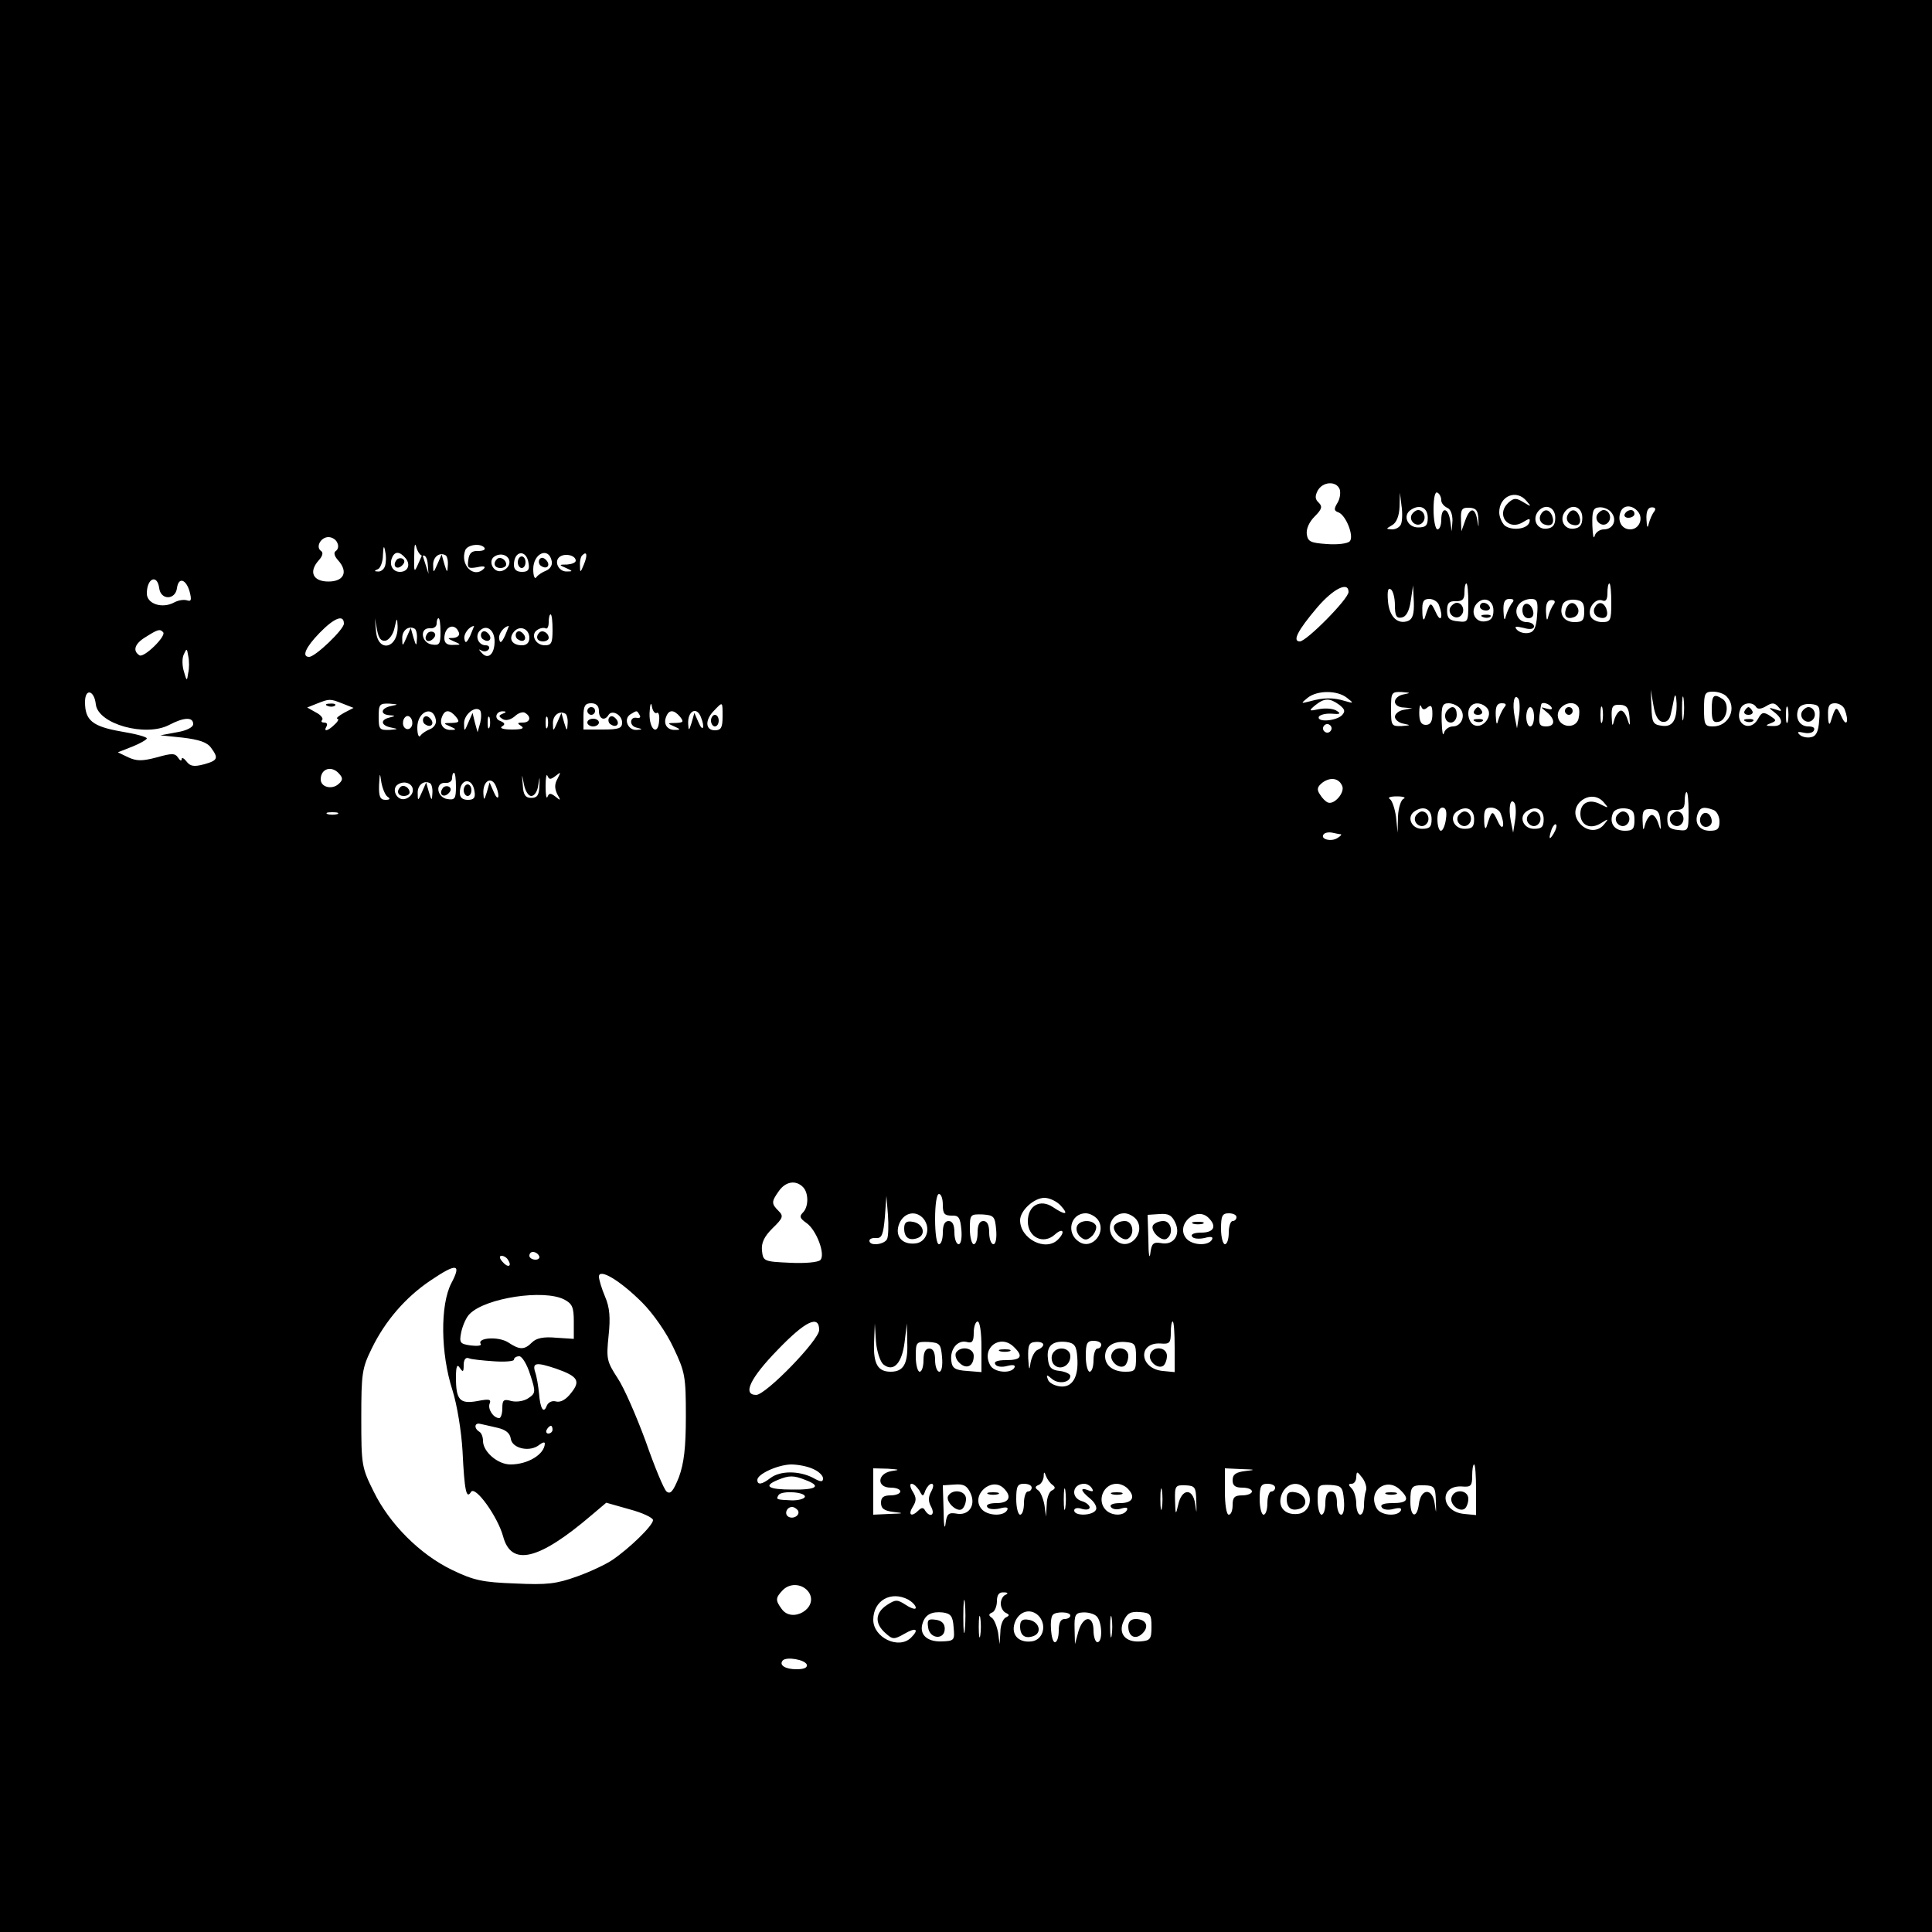 <?xml version="1.0" standalone="no"?>
<!DOCTYPE svg PUBLIC "-//W3C//DTD SVG 20010904//EN"
 "http://www.w3.org/TR/2001/REC-SVG-20010904/DTD/svg10.dtd">
<svg version="1.0" xmlns="http://www.w3.org/2000/svg"
 width="500pt" height="500pt" viewBox="0 0 500 500"
 preserveAspectRatio="xMidYMid meet">

<g transform="translate(0,500) scale(0.1,-0.1)"
fill="#000000" stroke="none">
<path d="M0 2500 l0 -2500 2500 0 2500 0 0 2500 0 2500 -2500 0 -2500 0 0
-2500z m3467 1234 c3 -9 1 -25 -6 -36 -9 -15 -9 -20 3 -24 20 -8 41 -63 29
-75 -6 -6 -32 -9 -59 -7 -42 3 -49 6 -52 25 -2 14 6 32 20 46 19 19 21 26 11
36 -10 9 -10 17 -3 31 13 24 48 26 57 4z m263 -29 c0 -7 7 -15 15 -19 9 -3 14
-17 14 -33 l-2 -28 -4 28 c-5 34 -23 36 -23 2 0 -14 -4 -25 -10 -25 -5 0 -10
23 -10 51 0 31 4 48 10 44 6 -3 10 -12 10 -20z m-104 -61 c-3 -8 -13 -14 -23
-14 -17 1 -17 1 0 11 11 6 18 24 19 47 l1 37 4 -33 c3 -19 2 -40 -1 -48z m325
59 c13 -15 12 -15 -8 -3 -18 11 -24 12 -37 1 -37 -31 -4 -77 36 -52 16 10 19
10 16 -1 -6 -18 -46 -22 -64 -8 -7 7 -14 22 -14 34 0 43 45 61 71 29z m-256
-43 c0 -20 -5 -25 -25 -25 -28 0 -41 32 -18 46 23 15 43 5 43 -21z m131 -3 c1
-25 1 -25 -3 -2 -6 33 -19 32 -31 -2 l-10 -28 -1 31 c-1 26 3 31 22 30 17 -1
22 -7 23 -29z m199 3 c0 -18 -6 -26 -21 -28 -26 -4 -40 24 -23 45 18 21 44 11
44 -17z m70 0 c0 -18 -6 -26 -21 -28 -26 -4 -40 24 -23 45 18 21 44 11 44 -17z
m75 14 c16 -19 5 -44 -19 -44 -11 0 -22 -8 -24 -17 -3 -10 -5 2 -6 27 -1 38 2
46 18 47 11 1 25 -5 31 -13z m69 2 c15 -18 3 -46 -20 -46 -22 0 -34 22 -25 45
7 19 30 19 45 1z m42 0 c-5 -6 -11 -20 -14 -31 -3 -14 -5 -10 -6 11 -1 21 4
31 14 31 9 0 11 -4 6 -11z m-3408 -81 c4 -8 2 -17 -4 -21 -6 -4 -4 -13 6 -24
27 -30 15 -55 -25 -55 -40 0 -52 25 -25 55 10 11 12 20 6 24 -15 10 -1 36 19
36 10 0 20 -7 23 -15z m222 -33 c6 2 11 -8 12 -22 l2 -25 -8 25 -8 25 -11 -25
c-10 -23 -11 -21 -10 20 0 31 2 38 6 22 4 -13 12 -22 17 -20z m-99 -28 c-3 -8
-11 -14 -18 -13 -10 0 -10 2 0 6 6 2 13 19 13 36 1 25 3 27 6 9 3 -13 2 -30
-1 -38z m258 48 c3 -5 -5 -8 -17 -8 -16 1 -23 -6 -25 -23 -3 -21 -1 -23 23
-19 17 4 23 2 17 -4 -26 -26 -62 10 -48 48 6 15 41 19 50 6z m-204 -27 c13
-16 6 -35 -15 -35 -18 0 -28 17 -21 35 7 19 20 19 36 0z m109 -18 c-1 -20 -2
-20 -9 3 l-7 25 -11 -25 c-10 -23 -11 -24 -11 -3 -1 21 16 35 32 26 4 -2 7
-14 6 -26z m159 4 c-2 -9 -11 -17 -21 -19 -21 -4 -35 27 -17 38 19 12 42 0 38
-19z m50 1 c3 -17 -2 -22 -17 -22 -14 0 -21 6 -21 18 0 38 33 41 38 4z m60 5
c2 -10 -5 -20 -15 -24 -10 -4 -21 -11 -25 -17 -4 -6 -8 3 -8 21 0 42 41 59 48
20z m62 2 c0 -5 -10 -9 -22 -10 -22 0 -22 -1 -3 -9 18 -8 18 -9 2 -9 -22 -1
-35 28 -17 39 15 9 40 2 40 -11z m21 -10 c-9 -22 -10 -22 -10 -3 -1 11 2 24 6
27 12 12 14 0 4 -24z m-1099 -61 c4 -32 42 -31 46 0 4 30 24 23 33 -10 5 -20
4 -25 -6 -22 -8 3 -23 1 -34 -5 -31 -17 -71 -4 -71 23 0 40 27 51 32 14z
m3388 -39 c0 -49 -1 -50 -27 -47 -22 2 -28 8 -28 28 0 19 5 25 23 24 17 0 22
5 22 23 0 13 2 23 5 23 3 0 5 -23 5 -51z m370 1 c0 -46 -2 -50 -24 -50 -13 0
-27 7 -30 16 -8 20 13 47 31 40 9 -4 13 3 13 19 0 14 2 25 5 25 3 0 5 -22 5
-50z m-680 28 c0 -18 -109 -128 -126 -128 -20 0 -6 28 45 88 42 49 81 68 81
40z m120 -34 c0 -28 4 -35 18 -32 11 2 19 16 23 43 l6 40 2 -43 c1 -31 -3 -44
-15 -49 -27 -10 -49 11 -52 52 -2 24 0 35 7 30 6 -3 11 -22 11 -41z m114 0
c12 -31 5 -48 -8 -19 -14 30 -15 29 -29 -15 -3 -8 -6 0 -6 18 -1 25 3 32 18
32 10 0 22 -7 25 -16z m141 -14 c0 -18 -6 -26 -21 -28 -26 -4 -40 24 -23 45
18 21 44 11 44 -17z m47 18 c-5 -7 -12 -22 -15 -33 -3 -13 -5 -9 -6 13 -1 23
3 32 15 32 12 0 14 -3 6 -12z m66 -30 c-2 -32 -8 -44 -22 -46 -10 -2 -23 1
-30 8 -8 9 -4 10 17 5 17 -5 27 -3 27 4 0 6 -9 11 -19 11 -23 0 -35 28 -20 46
6 8 20 14 31 14 16 0 19 -6 16 -42z m43 28 c-5 -6 -11 -20 -14 -31 -3 -14 -5
-10 -6 11 -1 21 4 31 14 31 9 0 11 -4 6 -11z m79 -18 c0 -23 -4 -28 -25 -28
-27 0 -41 20 -31 45 3 9 16 14 31 13 20 -2 25 -8 25 -30z m-2670 -48 c0 -34
-3 -40 -20 -40 -25 0 -38 29 -19 40 7 5 17 6 21 4 4 -3 8 4 8 15 0 12 2 21 5
21 3 0 5 -18 5 -40z m-540 16 c0 -15 -74 -86 -90 -86 -20 0 -9 25 27 62 38 39
63 49 63 24z m108 -44 c9 2 20 17 23 33 6 27 7 28 8 5 2 -59 -52 -71 -56 -12
l-3 32 6 -31 c4 -21 10 -29 22 -27z m142 22 c0 -31 -3 -35 -22 -32 -28 4 -33
44 -5 42 9 -1 17 4 17 12 0 8 2 14 5 14 3 0 5 -16 5 -36z m-61 -17 c-1 -20 -2
-20 -9 3 l-7 25 -11 -25 c-10 -23 -11 -24 -11 -3 -1 21 16 35 32 26 4 -2 7
-14 6 -26z m109 15 c2 -7 -5 -12 -15 -13 -16 0 -16 -1 2 -9 19 -8 19 -9 -2 -9
-16 -1 -23 5 -23 17 0 32 28 42 38 14z m29 -7 c-9 -19 -13 -21 -15 -9 -3 13
12 33 25 34 0 0 -4 -11 -10 -25z m63 -15 c0 -33 -17 -48 -33 -30 -9 10 -9 11
0 6 6 -3 14 -2 18 4 3 5 0 10 -8 10 -19 0 -29 24 -15 38 17 17 38 2 38 -28z
m27 15 c-9 -19 -13 -21 -15 -9 -3 13 12 33 25 34 0 0 -4 -11 -10 -25z m63 -6
c0 -12 -7 -19 -19 -19 -26 0 -36 17 -21 35 15 18 40 8 40 -16z m-948 15 c10
-9 -49 -67 -61 -60 -19 12 -12 31 17 48 30 19 36 21 44 12z m65 -106 c-3 -22
-4 -21 -11 4 -5 16 -5 36 0 45 7 16 8 15 11 -4 3 -13 3 -33 0 -45z m-239 -81
c6 -51 129 -85 190 -53 38 20 62 21 62 2 0 -8 -17 -17 -42 -21 l-43 -8 58 -6
c42 -5 63 -12 73 -26 20 -27 18 -33 -18 -43 -26 -7 -36 -5 -45 7 -7 9 -13 12
-13 6 0 -5 -4 -4 -9 4 -8 12 -16 12 -55 1 -38 -10 -52 -10 -74 0 l-27 13 38
15 c20 8 37 18 37 21 0 4 -30 12 -67 18 -74 13 -93 29 -93 76 0 37 24 31 28
-6z m3238 17 c18 -14 18 -15 -6 -8 -29 9 -55 9 -90 -1 -24 -6 -24 -6 -6 9 25
20 77 20 102 0z m147 9 c-13 -2 -23 -11 -23 -19 0 -8 10 -15 23 -15 l22 -2
-22 -4 c-13 -2 -23 -11 -23 -18 0 -7 10 -16 23 -18 19 -4 18 -4 -5 -6 -27 -1
-28 1 -28 44 0 43 1 45 28 44 23 -2 24 -2 5 -6z m669 -71 c11 -2 19 5 22 20 3
13 7 32 9 43 3 11 5 4 6 -15 1 -45 -11 -63 -40 -58 -21 3 -24 9 -25 48 l-2 45
7 -40 c4 -26 12 -41 23 -43z m55 11 c-2 -16 -4 -5 -4 22 0 28 2 40 4 28 2 -13
2 -35 0 -50z m111 55 c29 -29 7 -78 -35 -78 -21 0 -23 5 -23 45 0 40 2 45 23
45 13 0 28 -5 35 -12z m-537 -51 l-5 -32 -6 30 c-7 35 -1 63 10 46 3 -6 4 -26
1 -44z m-3044 32 l28 -11 -25 -13 c-14 -8 -21 -14 -17 -15 5 0 2 -7 -7 -15
-17 -17 -30 -20 -21 -5 3 6 1 10 -6 10 -7 0 -9 3 -5 7 3 4 -4 13 -16 19 l-23
13 25 10 c33 13 34 13 67 0z m813 -24 c4 3 7 -6 6 -18 -2 -43 -26 -27 -25 17
1 23 4 31 6 18 2 -12 8 -20 13 -17z m1766 21 c15 -12 16 -17 7 -27 -15 -15
-65 -19 -60 -4 3 5 17 9 33 8 22 -2 25 0 14 7 -8 6 -28 8 -45 5 -28 -6 -29 -5
-11 10 24 19 37 19 62 1z m-2453 -3 c-27 -5 -31 -22 -5 -24 16 -1 16 -2 0 -6
-25 -6 -22 -21 5 -26 19 -4 18 -4 -5 -6 -26 -1 -28 2 -28 34 0 32 2 35 28 34
23 -2 24 -2 5 -6z m537 -13 c0 -21 15 -27 25 -10 9 14 35 0 35 -20 0 -15 -9
-18 -50 -18 l-50 0 0 34 c0 27 4 34 20 34 13 0 20 -7 20 -20z m320 -15 c0 -28
-4 -35 -20 -35 -25 0 -26 27 -2 51 23 24 22 24 22 -16z m1824 24 c10 8 13 4
13 -17 0 -19 -5 -28 -17 -28 -12 0 -17 9 -17 31 0 16 2 24 5 17 3 -9 8 -10 16
-3z m85 -3 c15 -18 3 -46 -19 -46 -10 0 -21 -8 -23 -17 -3 -10 -5 3 -6 30 -1
40 2 47 18 47 10 0 24 -6 30 -14z m70 1 c15 -19 -10 -53 -33 -44 -16 6 -22 38
-9 50 10 11 30 8 42 -6z m43 1 c-5 -7 -12 -22 -15 -33 -3 -13 -5 -9 -6 13 -1
23 3 32 15 32 12 0 14 -3 6 -12z m123 2 c4 -6 -1 -7 -12 -4 -17 5 -17 5 0 -9
23 -19 22 -37 -2 -37 -16 0 -19 6 -17 28 2 15 4 28 5 30 3 6 20 1 26 -8z m70
0 c3 -6 3 -19 0 -31 -8 -26 -48 -22 -53 5 -6 28 38 50 53 26z m62 -37 c-3 -10
-5 -2 -5 17 0 19 2 27 5 18 2 -10 2 -26 0 -35z m70 12 c2 -25 1 -26 -5 -7 -4
13 -11 23 -17 23 -5 0 -13 -10 -17 -23 -5 -20 -6 -19 -7 8 -1 26 3 31 22 30
17 -1 22 -8 24 -31z m328 25 c4 -6 13 -5 25 2 16 10 22 10 32 -1 11 -12 10
-13 -7 -7 -19 6 -19 5 -2 -8 24 -19 21 -36 -5 -35 -19 0 -20 2 -6 7 17 7 16 8
-2 20 -16 10 -21 9 -30 -8 -20 -37 -62 -14 -46 25 6 17 32 20 41 5z m82 -37
c-3 -10 -5 -2 -5 17 0 19 2 27 5 18 2 -10 2 -26 0 -35z m81 2 c-2 -29 -8 -41
-22 -43 -10 -2 -23 1 -29 7 -7 7 -4 8 10 5 12 -3 24 -1 27 5 4 7 -1 11 -14 11
-23 0 -35 22 -26 45 3 9 16 14 31 13 24 -2 26 -6 23 -43z m66 29 c12 -31 5
-48 -8 -19 -14 30 -15 29 -29 -15 -3 -8 -6 0 -6 18 -1 25 3 32 18 32 10 0 22
-7 25 -16z m-3531 -34 l-7 -25 -7 25 -6 25 -11 -25 c-10 -24 -11 -24 -11 -3
-1 23 28 47 41 35 4 -4 4 -19 1 -32z m2727 15 c0 -14 -4 -25 -10 -25 -5 0 -10
11 -10 25 0 14 5 25 10 25 6 0 10 -11 10 -25z m-2842 -8 c2 -10 -5 -20 -15
-24 -10 -4 -21 -11 -25 -17 -4 -6 -8 3 -8 21 0 42 41 59 48 20z m52 8 c10 -13
9 -15 -11 -16 -22 0 -23 -1 -4 -9 16 -7 17 -9 3 -9 -21 -1 -32 15 -24 34 7 19
20 19 36 0z m121 8 c-11 -5 -11 -7 0 -14 8 -5 20 -2 31 7 9 9 22 13 27 9 17
-10 13 -25 -6 -25 -15 0 -15 -2 -4 -9 9 -6 2 -9 -24 -9 -21 0 -33 3 -26 8 9 5
8 9 -4 14 -18 6 -11 27 8 25 8 0 7 -3 -2 -6z m168 -26 c-1 -20 -2 -20 -9 3
l-7 25 -11 -25 c-10 -23 -11 -24 -11 -3 -1 21 16 35 32 26 4 -2 7 -14 6 -26z
m186 23 c4 -6 1 -9 -6 -8 -19 5 -22 -20 -2 -25 17 -4 17 -5 0 -6 -22 -1 -34
28 -16 40 18 11 17 11 24 -1z m105 -5 c10 -13 9 -15 -11 -16 -22 0 -23 -1 -4
-9 16 -7 17 -9 3 -9 -21 -1 -32 15 -24 34 7 19 20 19 36 0z m54 -1 c11 -27 5
-40 -6 -14 l-11 25 -7 -25 c-7 -22 -8 -22 -9 -4 -2 34 22 47 33 18z m-747 -14
c1 -9 -5 -17 -12 -17 -7 0 -13 8 -12 17 0 9 6 17 12 17 6 0 12 -8 12 -17z
m200 -12 c-3 -7 -5 -2 -5 12 0 14 2 19 5 13 2 -7 2 -19 0 -25z m150 0 c-3 -7
-5 -2 -5 12 0 14 2 19 5 13 2 -7 2 -19 0 -25z m2027 -9 c-3 -5 -10 -7 -15 -3
-5 3 -7 10 -3 15 3 5 10 7 15 3 5 -3 7 -10 3 -15z m-2565 -113 c9 -10 8 -16
-4 -26 -17 -14 -45 -7 -45 13 0 29 30 37 49 13z m124 -58 c8 -5 6 -8 -5 -8
-14 0 -18 8 -17 38 2 34 2 34 6 7 3 -16 10 -33 16 -37z m177 26 c0 -31 -3 -35
-22 -32 -28 4 -33 44 -5 42 9 -1 17 4 17 12 0 8 2 14 5 14 3 0 5 -16 5 -36z
m195 -24 c8 0 16 12 18 28 4 25 4 25 3 -3 -1 -23 -6 -30 -21 -30 -15 0 -21 8
-22 33 -3 32 -3 32 3 2 3 -16 11 -30 19 -30z m63 52 c14 11 14 11 5 -7 -8 -14
-8 -25 -1 -40 10 -17 9 -18 -4 -7 -13 10 -17 10 -21 0 -3 -7 -5 5 -5 27 0 22
2 34 5 27 4 -10 8 -10 21 0z m2036 -27 c6 -17 -21 -48 -37 -42 -6 2 -15 11
-21 21 -9 13 -7 20 7 31 21 15 43 11 51 -10z m-2406 -14 c-2 -9 -11 -17 -21
-19 -21 -4 -35 27 -17 38 19 12 42 0 38 -19z m51 -4 c-1 -20 -2 -20 -9 3 l-7
25 -11 -25 c-10 -23 -11 -24 -11 -3 -1 21 16 35 32 26 4 -2 7 -14 6 -26z m109
5 c3 -17 -2 -22 -17 -22 -14 0 -21 6 -21 18 0 38 33 41 38 4z m56 12 c11 -27
5 -40 -6 -14 l-11 25 -7 -25 c-7 -22 -8 -22 -9 -4 -2 34 22 47 33 18z m3086
-65 c0 -49 -1 -50 -27 -47 -22 2 -28 8 -28 28 0 19 5 25 23 24 17 0 22 5 22
23 0 13 2 23 5 23 3 0 5 -23 5 -51z m-737 34 c-7 -2 -14 -23 -15 -46 l-1 -42
-4 40 c-3 22 -10 43 -16 47 -7 4 1 7 18 7 17 0 24 -3 18 -6z m518 -10 c13 -15
12 -15 -8 -5 -29 16 -53 5 -53 -24 0 -30 26 -42 54 -24 19 12 20 12 7 -4 -18
-22 -50 -17 -67 9 -28 43 35 87 67 48z m-230 -46 l-5 -32 -6 30 c-7 35 -1 63
10 46 3 -6 4 -26 1 -44z m-216 3 c0 -20 -5 -25 -25 -25 -28 0 -41 32 -18 46
23 15 43 5 43 -21z m37 0 c-2 -16 -8 -30 -13 -30 -5 0 -9 14 -9 30 0 18 5 30
13 30 9 0 12 -10 9 -30z m73 0 c0 -20 -5 -25 -25 -25 -28 0 -41 32 -18 46 23
15 43 5 43 -21z m69 14 c12 -31 5 -48 -8 -19 -14 30 -15 29 -29 -15 -3 -8 -6
0 -6 18 -1 25 3 32 18 32 10 0 22 -7 25 -16z m111 -14 c0 -20 -5 -25 -25 -25
-28 0 -41 32 -18 46 23 15 43 5 43 -21z m235 -2 c0 -23 -4 -28 -25 -28 -27 0
-41 20 -31 45 3 9 16 14 31 13 20 -2 25 -8 25 -30z m67 -3 c2 -25 1 -26 -5 -7
-4 13 -11 23 -17 23 -5 0 -13 -10 -17 -23 -5 -20 -6 -19 -7 8 -1 26 3 31 22
30 17 -1 22 -8 24 -31z m137 29 c9 -3 16 -17 16 -30 0 -19 -5 -24 -25 -24 -27
0 -41 20 -31 45 6 16 16 18 40 9z m-3561 -11 c-7 -2 -19 -2 -25 0 -7 3 -2 5
12 5 14 0 19 -2 13 -5z m3148 -50 c-12 -20 -14 -14 -5 12 4 9 9 14 11 11 3 -2
0 -13 -6 -23z m-551 -2 c3 -1 -1 -5 -9 -10 -16 -10 -44 -3 -36 9 3 5 13 7 23
5 9 -2 19 -4 22 -4z m-1392 -913 c15 -15 15 -51 0 -66 -10 -10 -8 -15 9 -27
26 -18 50 -82 36 -96 -6 -6 -41 -9 -79 -7 -67 3 -69 4 -72 31 -2 20 5 36 27
58 28 27 29 32 16 45 -19 19 -19 24 1 52 17 24 43 29 62 10z m362 -46 c0 -23
4 -28 23 -28 18 1 22 -5 25 -36 2 -22 -1 -38 -7 -38 -6 0 -11 14 -11 30 0 20
-5 30 -15 30 -10 0 -15 -10 -15 -30 0 -16 -4 -30 -10 -30 -6 0 -10 28 -10 65
0 37 4 65 10 65 6 0 10 -13 10 -28z m-144 -88 c-6 -15 -46 -20 -46 -5 0 5 8 8
18 7 14 -1 18 9 22 54 l4 55 4 -49 c2 -27 1 -55 -2 -62z m449 86 c22 -24 13
-26 -20 -4 -33 22 -65 4 -65 -37 0 -41 40 -61 70 -34 21 19 28 7 8 -13 -32
-32 -98 2 -98 50 0 25 36 58 63 58 13 0 32 -9 42 -20z m-355 -34 c20 -25 8
-61 -21 -64 -36 -4 -55 21 -41 53 13 28 43 33 62 11z m188 -28 c2 -22 -1 -38
-7 -38 -6 0 -11 14 -11 30 0 20 -5 30 -15 30 -10 0 -15 -10 -15 -30 0 -16 -4
-30 -10 -30 -5 0 -10 18 -10 39 0 38 1 39 33 38 29 -2 32 -5 35 -39z m262 27
c26 -32 -13 -81 -47 -59 -35 22 -23 74 17 74 10 0 23 -7 30 -15z m100 0 c26
-32 -13 -81 -47 -59 -35 22 -23 74 17 74 10 0 23 -7 30 -15z m102 -10 c14 -31
-5 -59 -38 -52 -19 3 -24 -1 -27 -27 -2 -17 -5 -2 -5 34 l-2 66 30 2 c24 2 33
-3 42 -23z m86 13 c22 -22 13 -38 -19 -38 -18 0 -28 -4 -24 -10 3 -6 18 -7 32
-4 18 5 24 3 19 -5 -10 -16 -51 -14 -66 4 -29 35 26 85 58 53z m72 2 c0 -5 -4
-10 -10 -10 -5 0 -10 -13 -10 -30 0 -16 -4 -30 -10 -30 -5 0 -10 18 -10 40 0
33 3 40 20 40 11 0 20 -4 20 -10z m-1805 -100 c3 -5 -1 -10 -9 -10 -9 0 -16 5
-16 10 0 6 4 10 9 10 6 0 13 -4 16 -10z m-80 -11 c11 -17 -1 -21 -15 -4 -8 9
-8 15 -2 15 6 0 14 -5 17 -11z m-147 -60 c-29 -56 -28 -181 3 -277 12 -38 23
-106 26 -157 5 -104 10 -126 22 -106 11 17 69 -64 83 -115 21 -79 92 -62 228
54 l39 33 60 -17 c34 -9 61 -22 61 -28 0 -14 -61 -73 -105 -103 -16 -11 -58
-31 -92 -43 -53 -19 -77 -22 -160 -18 -84 3 -107 8 -163 35 -83 40 -162 119
-203 203 -31 62 -32 69 -32 190 0 116 2 129 27 180 35 72 88 133 152 176 68
46 81 44 54 -7z m494 -50 c28 -28 63 -78 81 -117 30 -63 32 -74 32 -177 0 -83
-5 -122 -18 -158 -15 -37 -22 -45 -32 -37 -7 6 -31 64 -54 130 -24 65 -56 139
-73 164 -28 43 -29 50 -23 109 5 47 3 73 -9 101 -9 21 -16 45 -16 52 0 23 55
-10 112 -67z m-202 8 c21 -11 25 -20 25 -57 l0 -45 -46 3 c-32 3 -51 -1 -62
-12 -20 -20 -32 -20 -62 0 -25 16 -81 12 -71 -4 3 -5 -9 -6 -26 -4 -28 4 -30
7 -24 36 4 17 13 38 22 46 41 41 191 64 244 37z m660 -79 c0 -26 -138 -168
-163 -168 -36 0 -16 43 55 116 73 76 108 92 108 52z m420 -44 l0 -65 -37 3
c-31 2 -39 7 -41 26 -4 30 16 55 40 49 14 -4 18 1 18 24 0 16 5 29 10 29 6 0
10 -29 10 -66z m500 0 l0 -65 -31 3 c-61 6 -65 75 -5 71 23 -2 26 2 26 28 0
16 2 29 5 29 3 0 5 -30 5 -66z m-754 -45 c26 -21 48 2 55 57 l6 49 1 -50 c2
-55 -10 -75 -43 -75 -33 0 -45 20 -43 75 l2 50 3 -47 c2 -25 11 -52 19 -59z
m152 19 c2 -22 -1 -38 -7 -38 -6 0 -11 14 -11 30 0 20 -5 30 -15 30 -10 0 -15
-10 -15 -30 0 -16 -4 -30 -10 -30 -5 0 -10 18 -10 39 0 38 1 39 33 38 29 -2
32 -5 35 -39z m186 26 c25 -24 19 -34 -20 -34 -23 0 -33 -4 -28 -11 3 -6 17
-8 31 -4 16 4 22 2 18 -5 -10 -16 -54 -12 -63 8 -23 44 27 81 62 46z m76 6 c0
-4 -6 -10 -14 -13 -8 -3 -16 -18 -19 -34 -3 -22 -4 -19 -6 12 -1 34 2 41 19
42 11 1 20 -2 20 -7z m88 -33 c4 -51 -13 -79 -45 -75 -15 2 -29 10 -31 18 -5
13 -3 13 11 1 17 -14 47 -9 47 8 0 5 -12 11 -27 13 -22 2 -29 9 -31 32 -4 33
12 47 48 43 21 -3 26 -10 28 -40z m62 33 c0 -5 -4 -10 -10 -10 -5 0 -10 -13
-10 -30 0 -16 -4 -30 -10 -30 -5 0 -10 18 -10 40 0 33 3 40 20 40 11 0 20 -4
20 -10z m90 -32 c0 -35 -2 -38 -28 -38 -31 0 -52 16 -52 40 0 25 20 39 51 37
26 -2 29 -5 29 -39z m-1662 -11 c28 -2 52 0 52 4 0 5 6 9 14 9 7 0 20 -21 28
-47 15 -45 14 -49 -4 -61 -11 -8 -30 -11 -44 -8 -21 6 -24 3 -24 -19 0 -14 -4
-25 -8 -25 -15 0 -30 23 -25 37 5 12 -1 13 -32 7 -45 -8 -55 3 -55 61 0 29 3
36 10 25 8 -12 10 -11 10 7 0 14 5 21 13 18 6 -3 36 -6 65 -8z m161 -19 c57
-20 64 -32 39 -63 -13 -17 -27 -25 -39 -22 -10 3 -20 -2 -24 -11 -8 -22 -17
-8 -20 32 -2 19 -6 44 -10 55 -8 25 3 26 54 9z m-152 -153 c22 -5 33 -14 35
-29 4 -25 50 -35 74 -15 8 6 14 8 14 3 -1 -28 -44 -54 -89 -54 -33 0 -71 33
-71 61 0 10 -4 21 -10 24 -14 9 -12 24 3 20 6 -1 26 -6 44 -10z m143 -5 c0 -5
-5 -10 -11 -10 -5 0 -7 5 -4 10 3 6 8 10 11 10 2 0 4 -4 4 -10z m675 -102 c14
-6 25 -17 25 -24 0 -10 -6 -10 -27 2 -36 18 -84 18 -109 -1 -22 -17 -34 -19
-34 -5 0 15 52 39 87 40 18 0 44 -5 58 -12z m1715 -54 l0 -65 -31 3 c-61 6
-65 75 -5 71 23 -2 26 2 26 28 0 16 2 29 5 29 3 0 5 -30 5 -66z m-1512 49
c-38 -6 -40 -43 -3 -43 14 0 25 -4 25 -10 0 -5 -11 -10 -25 -10 -18 0 -25 -5
-25 -19 0 -15 8 -21 33 -24 28 -3 26 -4 -10 -5 l-43 -2 0 60 0 60 38 -1 c30
-2 32 -3 10 -6z m915 0 c-25 -3 -33 -9 -33 -24 0 -14 7 -19 25 -19 14 0 25 -4
25 -10 0 -5 -11 -10 -25 -10 -20 0 -25 -5 -25 -25 0 -14 -4 -25 -10 -25 -6 0
-10 27 -10 60 l0 60 43 -2 c36 -1 38 -2 10 -5z m-499 -36 c8 -6 7 -10 -1 -14
-7 -2 -14 -19 -14 -36 l-2 -32 -4 30 c-3 16 -10 34 -16 38 -9 6 -9 10 1 14 6
2 12 12 13 21 0 14 2 14 6 2 3 -8 11 -19 17 -23z m811 -15 c-3 -8 -5 -25 -5
-38 0 -13 -4 -24 -10 -24 -5 0 -10 13 -10 28 0 15 -5 33 -12 40 -9 9 -9 12 0
12 7 0 12 8 12 18 1 15 2 15 16 -3 8 -11 12 -26 9 -33z m-1451 28 c43 -16 30
-26 -34 -25 -62 0 -76 9 -37 25 29 12 41 12 71 0z m295 -27 c9 -17 10 -17 16
0 4 9 11 17 16 17 6 0 5 -9 -1 -20 -8 -14 -8 -26 0 -40 11 -21 -3 -29 -16 -9
-4 8 -9 8 -17 0 -18 -18 -28 -12 -15 9 10 16 10 24 0 40 -7 11 -8 20 -3 20 6
0 14 -8 20 -17z m133 -8 c14 -31 -5 -59 -38 -52 -19 3 -24 -1 -27 -27 -2 -17
-5 -2 -5 34 l-2 66 30 2 c24 2 33 -3 42 -23z m86 13 c22 -22 13 -38 -19 -38
-18 0 -28 -4 -24 -10 3 -6 18 -7 32 -4 18 5 24 3 19 -5 -10 -16 -51 -14 -66 4
-29 35 26 85 58 53z m72 2 c0 -5 -4 -10 -10 -10 -5 0 -10 -13 -10 -30 0 -16
-4 -30 -10 -30 -5 0 -10 18 -10 40 0 33 3 40 20 40 11 0 20 -4 20 -10z m87
-52 c-2 -13 -4 -3 -4 22 0 25 2 35 4 23 2 -13 2 -33 0 -45z m69 50 c5 -8 2 -9
-9 -5 -23 9 -21 -1 5 -22 12 -10 18 -23 14 -29 -9 -15 -56 -16 -56 -1 0 6 9 8
20 4 11 -3 20 -2 20 4 0 5 -9 13 -20 16 -30 9 -25 45 6 45 7 0 16 -5 20 -12z
m92 0 c22 -22 13 -38 -19 -38 -18 0 -28 -4 -24 -10 4 -6 16 -8 27 -4 14 4 18
2 14 -5 -9 -15 -39 -14 -54 1 -24 24 -7 68 28 68 9 0 21 -5 28 -12z m89 -50
c-2 -13 -4 -3 -4 22 0 25 2 35 4 23 2 -13 2 -33 0 -45z m89 17 c1 -34 1 -35
-3 -7 -6 42 -35 40 -44 -3 -6 -27 -7 -26 -8 11 -1 39 1 41 27 40 25 -1 27 -5
28 -41z m204 35 c0 -5 -4 -10 -10 -10 -5 0 -10 -13 -10 -30 0 -16 -4 -30 -10
-30 -5 0 -10 18 -10 40 0 33 3 40 20 40 11 0 20 -4 20 -10z m80 -4 c20 -25 8
-61 -21 -64 -36 -4 -55 21 -41 53 13 28 43 33 62 11z m98 -28 c2 -22 -1 -38
-7 -38 -6 0 -11 14 -11 30 0 20 -5 30 -15 30 -10 0 -15 -10 -15 -30 0 -16 -4
-30 -10 -30 -5 0 -10 18 -10 39 0 38 1 39 33 38 29 -2 32 -5 35 -39z m146 26
c25 -24 19 -34 -20 -34 -23 0 -33 -4 -28 -11 3 -6 17 -8 31 -4 16 4 22 2 18
-5 -10 -16 -54 -12 -63 8 -23 44 27 81 62 46z m92 -29 c1 -34 1 -35 -3 -7 -5
42 -36 41 -41 -1 -5 -38 -22 -34 -22 6 0 41 3 44 38 43 24 -1 27 -5 28 -41z
m-1633 11 c-2 -5 -16 -9 -33 -9 -42 2 -42 2 -35 14 8 12 71 8 68 -5z m-18 -35
c7 -12 -12 -24 -25 -16 -11 7 -4 25 10 25 5 0 11 -4 15 -9z m29 -213 c24 -40
-44 -80 -71 -42 -17 23 -16 29 3 49 20 20 53 16 68 -7z m403 -95 c-2 -21 -4
-6 -4 32 0 39 2 55 4 38 2 -18 2 -50 0 -70z m106 90 c-7 -2 -13 -13 -13 -23 0
-10 6 -21 13 -24 10 -5 10 -7 0 -12 -7 -3 -14 -20 -14 -37 l-2 -32 -4 30 c-3
16 -10 34 -16 38 -9 6 -9 10 1 14 6 2 12 16 12 29 0 16 5 24 18 23 10 0 12 -3
5 -6z m-252 -13 c10 -6 19 -15 19 -21 0 -5 -11 -2 -25 7 -23 15 -27 15 -50 0
-30 -20 -32 -47 -4 -72 19 -17 22 -18 50 -2 29 17 39 12 17 -10 -32 -32 -98 0
-98 46 0 50 46 76 91 52z m117 -72 c3 -33 2 -35 -32 -36 -38 -1 -58 19 -48 48
7 22 24 30 52 27 21 -3 26 -10 28 -39z m69 -20 c-2 -13 -4 -3 -4 22 0 25 2 35
4 23 2 -13 2 -33 0 -45z m153 48 c20 -25 8 -61 -21 -64 -36 -4 -55 21 -41 53
13 28 43 33 62 11z m80 3 c0 -5 -7 -9 -15 -9 -10 0 -15 -10 -15 -30 0 -16 -4
-30 -10 -30 -10 0 -15 62 -5 71 8 9 45 8 45 -2z m67 -1 c15 -12 18 -68 3 -68
-5 0 -10 14 -10 30 0 41 -27 39 -39 -2 l-9 -33 -1 40 c-1 35 2 41 21 42 12 1
28 -3 35 -9z m40 -50 c-2 -13 -4 -3 -4 22 0 25 2 35 4 23 2 -13 2 -33 0 -45z
m103 22 c0 -32 -3 -36 -29 -38 -39 -3 -58 21 -43 53 9 20 18 25 42 23 27 -2
30 -5 30 -38z m-892 -98 c2 -8 -7 -12 -27 -12 -29 0 -46 11 -35 23 10 10 57 2
62 -11z"/>
<path d="M3654 3669 c-10 -17 13 -36 27 -22 12 12 4 33 -11 33 -5 0 -12 -5
-16 -11z"/>
<path d="M3986 3665 c-3 -9 1 -18 10 -22 19 -7 28 2 21 22 -8 19 -23 19 -31 0z"/>
<path d="M4056 3665 c-3 -9 1 -18 10 -22 19 -7 28 2 21 22 -8 19 -23 19 -31 0z"/>
<path d="M4134 3669 c-10 -17 13 -36 27 -22 12 12 4 33 -11 33 -5 0 -12 -5
-16 -11z"/>
<path d="M4205 3670 c-3 -5 1 -10 9 -10 9 0 16 5 16 10 0 6 -4 10 -9 10 -6 0
-13 -4 -16 -10z"/>
<path d="M1025 3549 c-10 -15 3 -25 16 -12 7 7 7 13 1 17 -6 3 -14 1 -17 -5z"/>
<path d="M1286 3553 c-11 -11 -6 -23 9 -23 8 0 15 4 15 9 0 13 -16 22 -24 14z"/>
<path d="M1340 3545 c0 -8 5 -15 10 -15 6 0 10 7 10 15 0 8 -4 15 -10 15 -5 0
-10 -7 -10 -15z"/>
<path d="M1396 3552 c-3 -6 -1 -14 5 -17 15 -10 25 3 12 16 -7 7 -13 7 -17 1z"/>
<path d="M3754 3429 c-10 -17 13 -36 27 -22 12 12 4 33 -11 33 -5 0 -12 -5
-16 -11z"/>
<path d="M4126 3425 c-3 -9 1 -18 10 -22 19 -7 28 2 21 22 -8 19 -23 19 -31 0z"/>
<path d="M3830 3430 c0 -5 7 -10 16 -10 8 0 12 5 9 10 -3 6 -10 10 -16 10 -5
0 -9 -4 -9 -10z"/>
<path d="M3838 3403 c7 -3 16 -2 19 1 4 3 -2 6 -13 5 -11 0 -14 -3 -6 -6z"/>
<path d="M3940 3421 c0 -12 6 -21 16 -21 9 0 14 7 12 17 -5 25 -28 28 -28 4z"/>
<path d="M4053 3425 c-7 -20 2 -29 21 -22 9 4 13 13 10 22 -8 19 -23 19 -31 0z"/>
<path d="M1396 3363 c-11 -11 -6 -23 9 -23 8 0 15 4 15 9 0 13 -16 22 -24 14z"/>
<path d="M1105 3359 c-10 -15 3 -25 16 -12 7 7 7 13 1 17 -6 3 -14 1 -17 -5z"/>
<path d="M1246 3362 c-3 -6 -1 -14 5 -17 15 -10 25 3 12 16 -7 7 -13 7 -17 1z"/>
<path d="M1336 3362 c-3 -6 -1 -14 5 -17 15 -10 25 3 12 16 -7 7 -13 7 -17 1z"/>
<path d="M4430 3164 c0 -28 3 -35 18 -32 21 4 29 47 10 59 -23 15 -28 10 -28
-27z"/>
<path d="M848 3173 c7 -3 16 -2 19 1 4 3 -2 6 -13 5 -11 0 -14 -3 -6 -6z"/>
<path d="M1520 3160 c0 -5 5 -10 10 -10 6 0 10 5 10 10 0 6 -4 10 -10 10 -5 0
-10 -4 -10 -10z"/>
<path d="M1576 3142 c-3 -6 -1 -14 5 -17 15 -10 25 3 12 16 -7 7 -13 7 -17 1z"/>
<path d="M1520 3130 c0 -5 7 -10 15 -10 8 0 15 5 15 10 0 6 -7 10 -15 10 -8 0
-15 -4 -15 -10z"/>
<path d="M1840 3135 c0 -8 5 -15 10 -15 6 0 10 7 10 15 0 8 -4 15 -10 15 -5 0
-10 -7 -10 -15z"/>
<path d="M3747 3163 c-13 -12 -7 -33 8 -33 8 0 15 9 15 20 0 20 -11 26 -23 13z"/>
<path d="M3815 3160 c-3 -5 1 -10 10 -10 9 0 13 5 10 10 -3 6 -8 10 -10 10 -2
0 -7 -4 -10 -10z"/>
<path d="M3818 3133 c7 -3 16 -2 19 1 4 3 -2 6 -13 5 -11 0 -14 -3 -6 -6z"/>
<path d="M4050 3160 c0 -5 5 -10 10 -10 6 0 10 5 10 10 0 6 -4 10 -10 10 -5 0
-10 -4 -10 -10z"/>
<path d="M4515 3160 c-3 -5 1 -10 10 -10 9 0 13 5 10 10 -3 6 -8 10 -10 10 -2
0 -7 -4 -10 -10z"/>
<path d="M4518 3133 c7 -3 16 -2 19 1 4 3 -2 6 -13 5 -11 0 -14 -3 -6 -6z"/>
<path d="M4664 3159 c-10 -17 13 -36 27 -22 12 12 4 33 -11 33 -5 0 -12 -5
-16 -11z"/>
<path d="M1096 3142 c-3 -6 -1 -14 5 -17 15 -10 25 3 12 16 -7 7 -13 7 -17 1z"/>
<path d="M1145 2959 c-10 -15 3 -25 16 -12 7 7 7 13 1 17 -6 3 -14 1 -17 -5z"/>
<path d="M1036 2963 c-11 -11 -6 -23 9 -23 8 0 15 4 15 9 0 13 -16 22 -24 14z"/>
<path d="M1200 2955 c0 -8 5 -15 10 -15 6 0 10 7 10 15 0 8 -4 15 -10 15 -5 0
-10 -7 -10 -15z"/>
<path d="M4324 2889 c-10 -17 13 -36 27 -22 12 12 4 33 -11 33 -5 0 -12 -5
-16 -11z"/>
<path d="M3664 2889 c-10 -17 13 -36 27 -22 12 12 4 33 -11 33 -5 0 -12 -5
-16 -11z"/>
<path d="M3774 2889 c-10 -17 13 -36 27 -22 12 12 4 33 -11 33 -5 0 -12 -5
-16 -11z"/>
<path d="M3954 2889 c-10 -17 13 -36 27 -22 12 12 4 33 -11 33 -5 0 -12 -5
-16 -11z"/>
<path d="M4184 2889 c-10 -17 13 -36 27 -22 12 12 4 33 -11 33 -5 0 -12 -5
-16 -11z"/>
<path d="M4406 2893 c-12 -12 -6 -33 9 -33 8 0 15 6 15 14 0 17 -14 28 -24 19z"/>
<path d="M2340 1821 c0 -24 13 -33 35 -25 23 9 14 38 -13 42 -16 3 -22 -2 -22
-17z"/>
<path d="M2787 1826 c-3 -8 1 -20 9 -27 12 -10 18 -9 31 3 8 9 12 21 9 27 -10
16 -43 14 -49 -3z"/>
<path d="M2884 1829 c-8 -14 21 -43 35 -35 19 12 13 46 -8 46 -11 0 -23 -5
-27 -11z"/>
<path d="M2984 1829 c-8 -14 21 -43 35 -35 19 12 13 46 -8 46 -11 0 -23 -5
-27 -11z"/>
<path d="M3088 1833 c6 -2 18 -2 25 0 6 3 1 5 -13 5 -14 0 -19 -2 -12 -5z"/>
<path d="M2474 1499 c-3 -6 0 -18 9 -26 18 -18 37 -9 37 18 0 21 -34 27 -46 8z"/>
<path d="M2977 1496 c-7 -17 18 -40 33 -31 5 3 10 15 10 26 0 23 -35 27 -43 5z"/>
<path d="M2588 1503 c6 -2 18 -2 25 0 6 3 1 5 -13 5 -14 0 -19 -2 -12 -5z"/>
<path d="M2723 1494 c-3 -8 -1 -20 5 -26 16 -16 42 -2 42 22 0 24 -38 28 -47
4z"/>
<path d="M2877 1496 c-7 -17 18 -40 33 -31 5 3 10 15 10 26 0 23 -35 27 -43 5z"/>
<path d="M3757 1126 c-7 -17 18 -40 33 -31 5 3 10 15 10 26 0 23 -35 27 -43 5z"/>
<path d="M2454 1129 c-8 -14 21 -43 35 -35 6 4 11 16 11 27 0 21 -34 27 -46 8z"/>
<path d="M2558 1133 c6 -2 18 -2 25 0 6 3 1 5 -13 5 -14 0 -19 -2 -12 -5z"/>
<path d="M2878 1133 c6 -2 18 -2 25 0 6 3 1 5 -13 5 -14 0 -19 -2 -12 -5z"/>
<path d="M3330 1121 c0 -24 13 -33 35 -25 23 9 14 38 -13 42 -16 3 -22 -2 -22
-17z"/>
<path d="M3588 1133 c6 -2 18 -2 25 0 6 3 1 5 -13 5 -14 0 -19 -2 -12 -5z"/>
<path d="M2402 788 c4 -30 43 -33 43 -3 0 13 -8 21 -23 23 -20 3 -23 0 -20
-20z"/>
<path d="M2640 791 c0 -24 13 -33 35 -25 23 9 14 38 -13 42 -16 3 -22 -2 -22
-17z"/>
<path d="M2920 791 c0 -27 19 -36 37 -18 18 18 9 37 -18 37 -12 0 -19 -7 -19
-19z"/>
</g>
</svg>
